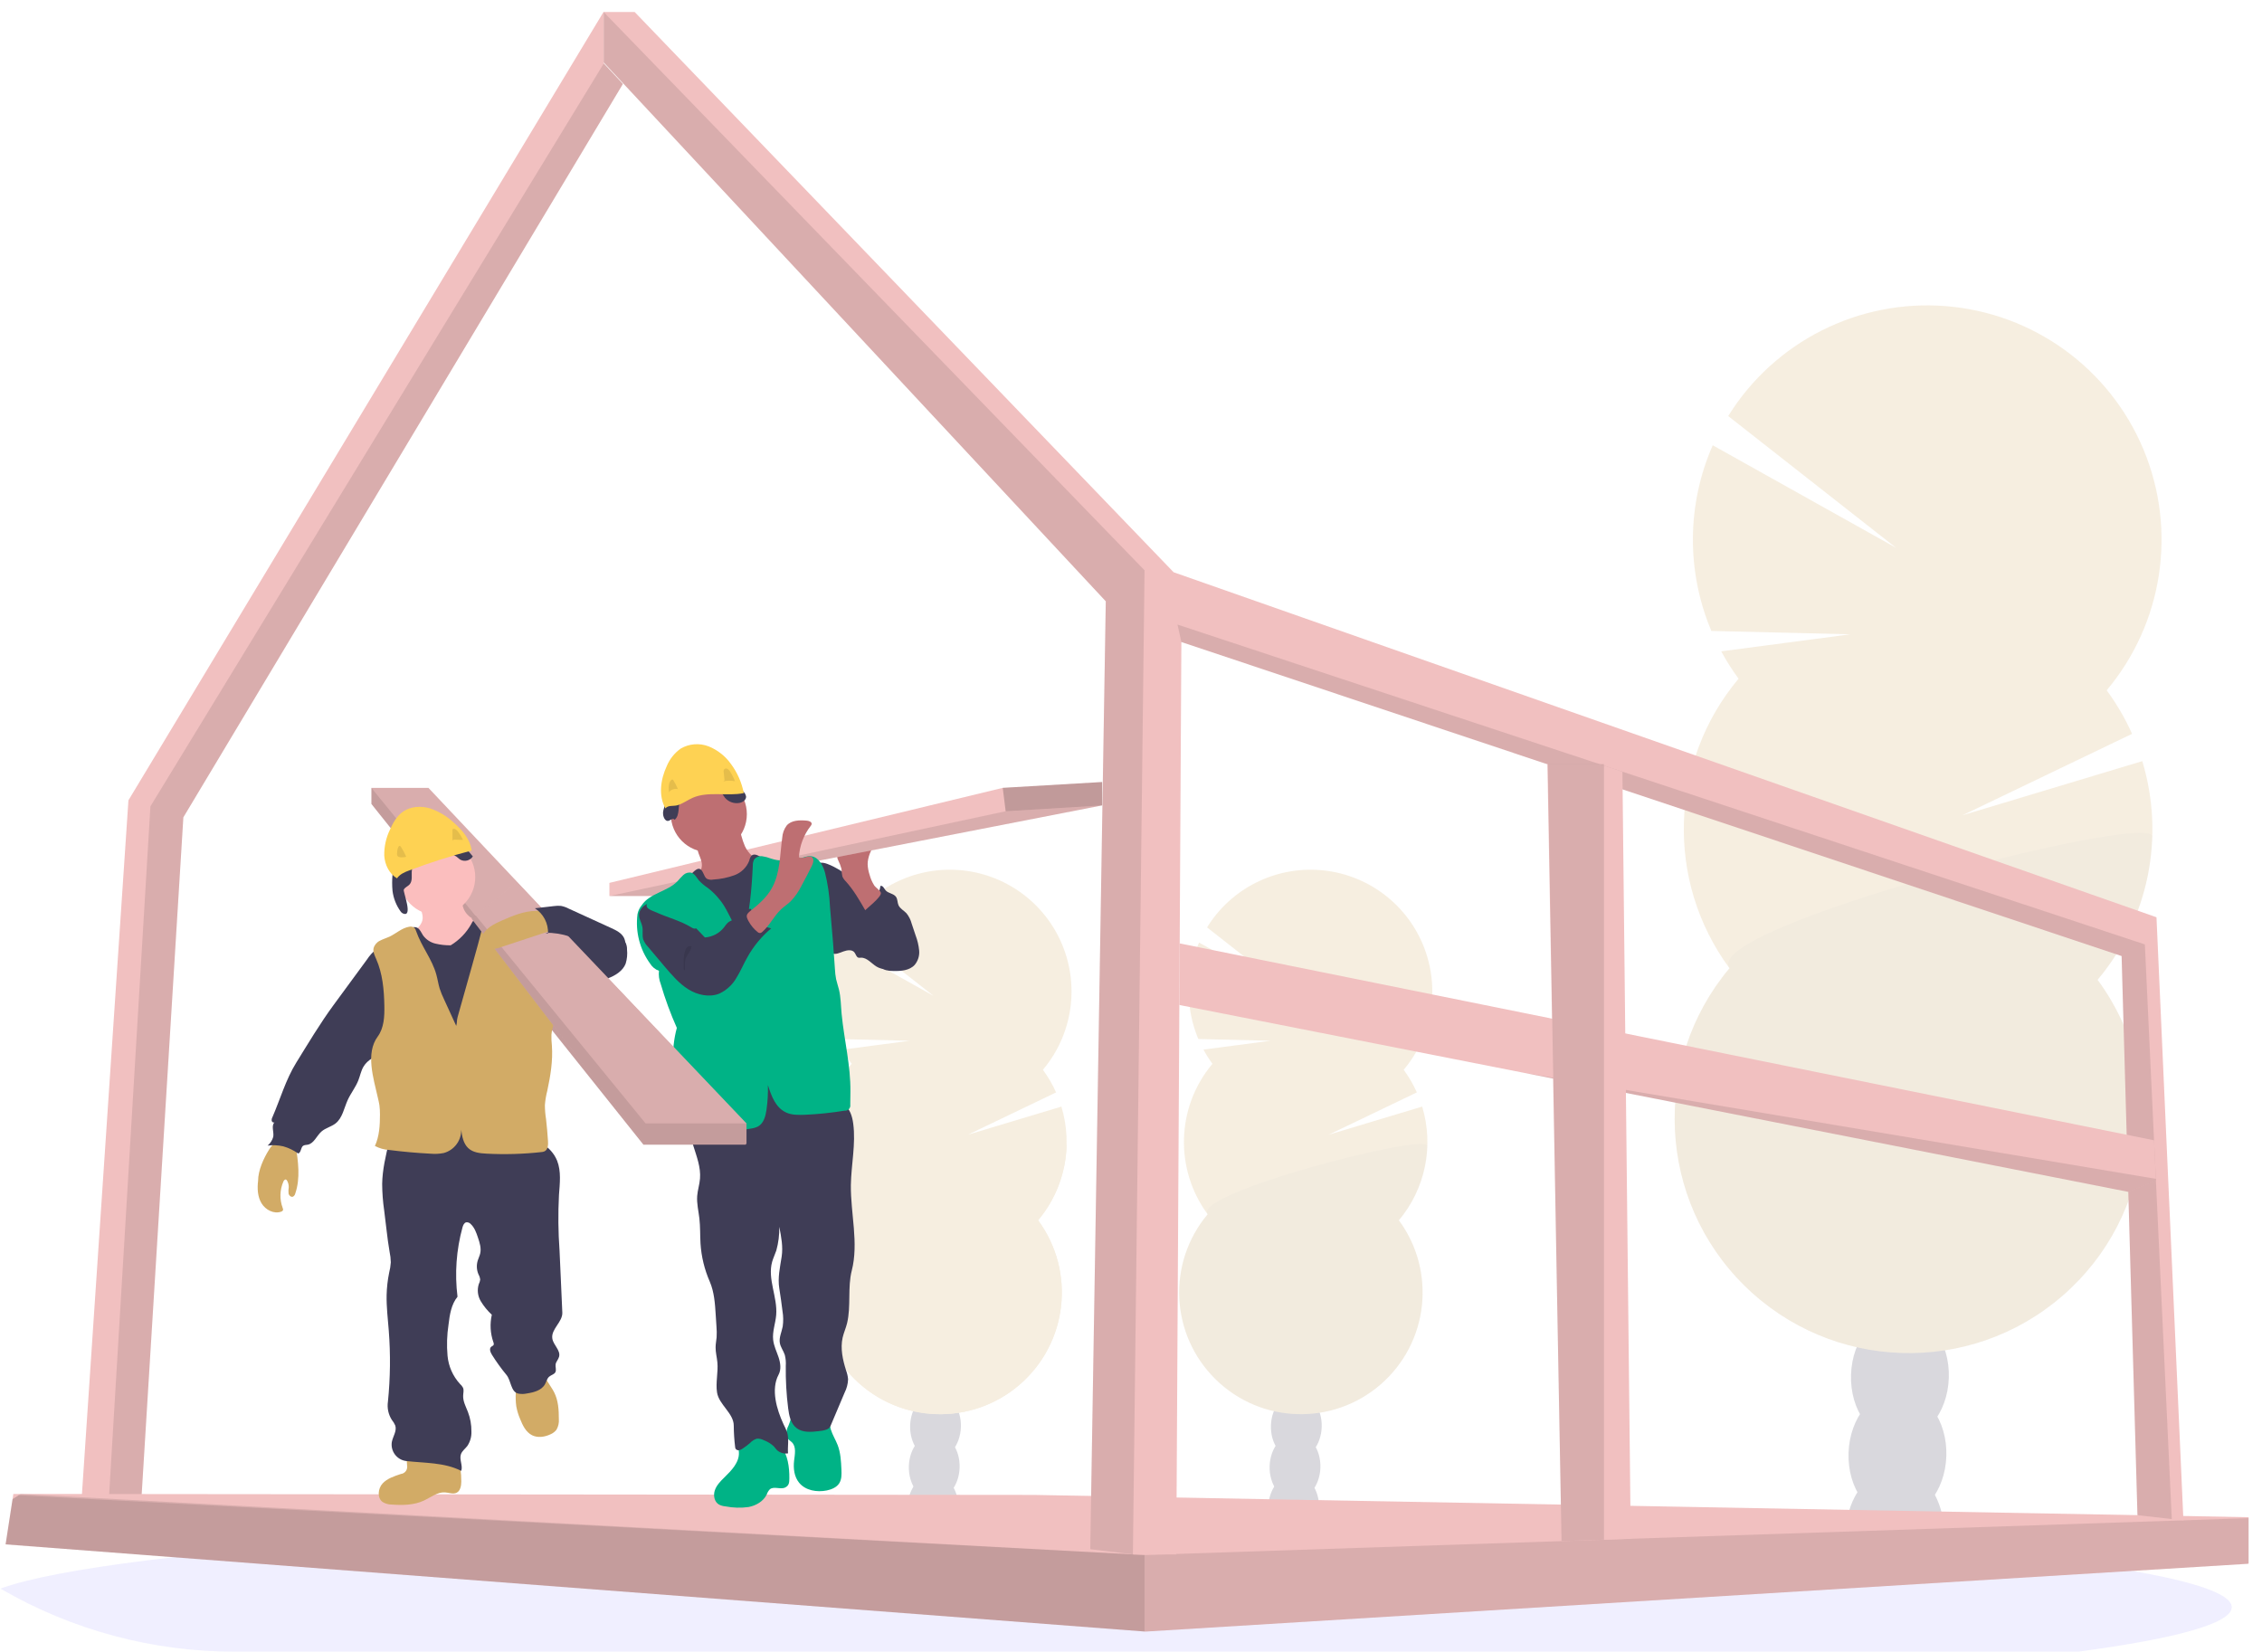<?xml version="1.0" encoding="UTF-8"?>
<svg width="167px" height="122px" viewBox="0 0 167 122" version="1.1" xmlns="http://www.w3.org/2000/svg" xmlns:xlink="http://www.w3.org/1999/xlink">
    <!-- Generator: Sketch 63.1 (92452) - https://sketch.com -->
    <title>undraw_under_construction_46pa</title>
    <desc>Created with Sketch.</desc>
    <g id="Product-Page-Gold" stroke="none" stroke-width="1" fill="none" fill-rule="evenodd">
        <g id="How-it-works" transform="translate(-145, -716)">
            <g id="Group-2" transform="translate(80, 716)">
                <g id="undraw_under_construction_46pa" transform="translate(65, 0)">
                    <path d="M164.767,118.669 C164.767,119.866 160.644,120.987 153.449,121.951 L17.356,121.951 C11.301,121.964 5.35,120.373 0.109,117.341 L0.029,117.295 C2.096,116.542 5.829,115.839 10.909,115.205 L10.909,115.205 L11.137,115.177 C13.415,114.898 15.961,114.633 18.743,114.383 C18.814,114.383 18.885,114.372 18.956,114.364 L18.956,114.364 C21.163,114.167 23.512,113.983 26.002,113.812 C26.08,113.812 26.158,113.798 26.236,113.794 C27.197,113.725 28.177,113.66 29.177,113.598 L29.177,113.598 L29.562,113.573 C36.843,113.121 45.12,112.76 54.095,112.522 L54.106,112.522 C55.363,112.487 56.633,112.456 57.917,112.429 C59.344,112.395 60.79,112.365 62.252,112.34 C63.368,112.315 64.499,112.298 65.632,112.28 L65.659,112.28 C70.774,112.203 76.059,112.164 81.463,112.164 C94.826,112.164 107.457,112.408 118.649,112.846 L118.681,112.846 C120.402,112.913 122.091,112.986 123.738,113.062 L125.14,113.128 C126.998,113.217 128.809,113.312 130.572,113.414 L130.572,113.414 C151.302,114.593 164.767,116.508 164.767,118.669 Z" id="Path" fill="#6C63FF" fill-rule="nonzero" opacity="0.1"></path>
                    <g id="Group" opacity="0.2" transform="translate(86.995, 64.042)">
                        <path d="M10.388,47.318 C10.382,47.507 10.361,47.695 10.323,47.881 C9.103,47.687 7.877,47.512 6.643,47.355 C6.643,47.306 6.643,47.255 6.643,47.204 C6.655,46.679 6.806,46.166 7.081,45.718 C7.442,45.147 7.991,44.79 8.595,44.809 C9.2,44.828 9.724,45.219 10.048,45.809 C10.293,46.273 10.41,46.794 10.388,47.318 Z" id="Path" fill="#3F3D56" fill-rule="nonzero"></path>
                        <ellipse id="Oval" fill="#3F3D56" fill-rule="nonzero" transform="translate(8.614, 44.265) rotate(-88.19) translate(-8.614, -44.265) " cx="8.614" cy="44.265" rx="2.455" ry="1.875"></ellipse>
                        <ellipse id="Oval" fill="#3F3D56" fill-rule="nonzero" transform="translate(8.71, 41.265) rotate(-88.19) translate(-8.71, -41.265) " cx="8.71" cy="41.265" rx="2.455" ry="1.875"></ellipse>
                        <ellipse id="Oval" fill="#3F3D56" fill-rule="nonzero" transform="translate(8.804, 38.264) rotate(-88.19) translate(-8.804, -38.264) " cx="8.804" cy="38.264" rx="2.455" ry="1.875"></ellipse>
                        <ellipse id="Oval" fill="#3F3D56" fill-rule="nonzero" transform="translate(8.898, 35.264) rotate(-88.19) translate(-8.898, -35.264) " cx="8.898" cy="35.264" rx="2.455" ry="1.875"></ellipse>
                        <path d="M2.52,14.508 C2.273,14.173 2.051,13.822 1.854,13.456 L6.806,12.803 L1.475,12.675 C0.514,10.394 0.534,7.819 1.53,5.553 L8.56,9.487 L2.12,4.433 C3.891,1.569 7.115,-0.064 10.471,0.201 C13.828,0.466 16.755,2.586 18.054,5.693 C19.353,8.8 18.806,12.372 16.637,14.947 C17.02,15.467 17.347,16.027 17.609,16.617 L11.11,19.737 L18.002,17.664 C18.883,20.573 18.236,23.731 16.281,26.059 C19.062,29.832 18.476,35.109 14.934,38.18 C11.393,41.25 6.086,41.083 2.745,37.795 C-0.596,34.508 -0.849,29.204 2.164,25.614 C-0.296,22.275 -0.152,17.685 2.515,14.508 L2.52,14.508 Z" id="Path" fill="#D2AB66"></path>
                        <path d="M18.384,20.567 C18.322,22.583 17.581,24.518 16.281,26.059 C19.062,29.832 18.476,35.109 14.934,38.18 C11.393,41.25 6.086,41.083 2.745,37.795 C-0.596,34.508 -0.849,29.204 2.164,25.614 C1.013,24.049 18.415,19.56 18.384,20.567 Z" id="Path" fill="#000000" fill-rule="nonzero" opacity="0.1"></path>
                    </g>
                    <g id="Group" opacity="0.2" transform="translate(60.36, 64.042)">
                        <path d="M10.388,47.318 C10.382,47.507 10.361,47.695 10.323,47.881 C9.103,47.687 7.877,47.512 6.643,47.355 C6.643,47.306 6.643,47.255 6.643,47.204 C6.655,46.679 6.806,46.166 7.081,45.718 C7.442,45.147 7.991,44.79 8.595,44.809 C9.2,44.828 9.724,45.219 10.048,45.809 C10.293,46.273 10.41,46.794 10.388,47.318 L10.388,47.318 Z" id="Path" fill="#3F3D56" fill-rule="nonzero"></path>
                        <ellipse id="Oval" fill="#3F3D56" fill-rule="nonzero" transform="translate(8.613, 44.265) rotate(-88.19) translate(-8.613, -44.265) " cx="8.613" cy="44.265" rx="2.455" ry="1.875"></ellipse>
                        <ellipse id="Oval" fill="#3F3D56" fill-rule="nonzero" transform="translate(8.708, 41.265) rotate(-88.19) translate(-8.708, -41.265) " cx="8.708" cy="41.265" rx="2.455" ry="1.875"></ellipse>
                        <ellipse id="Oval" fill="#3F3D56" fill-rule="nonzero" transform="translate(8.802, 38.265) rotate(-88.19) translate(-8.802, -38.265) " cx="8.802" cy="38.265" rx="2.455" ry="1.875"></ellipse>
                        <ellipse id="Oval" fill="#3F3D56" fill-rule="nonzero" transform="translate(8.896, 35.265) rotate(-88.19) translate(-8.896, -35.265) " cx="8.896" cy="35.265" rx="2.455" ry="1.875"></ellipse>
                        <path d="M2.52,14.508 C2.273,14.173 2.051,13.822 1.854,13.456 L6.806,12.803 L1.475,12.675 C0.514,10.394 0.534,7.819 1.53,5.553 L8.56,9.487 L2.12,4.433 C3.891,1.569 7.115,-0.064 10.471,0.201 C13.828,0.466 16.755,2.586 18.054,5.693 C19.353,8.8 18.806,12.372 16.637,14.947 C17.02,15.467 17.347,16.027 17.609,16.617 L11.11,19.737 L18.002,17.664 C18.883,20.573 18.236,23.731 16.281,26.059 C19.062,29.832 18.476,35.109 14.934,38.18 C11.393,41.25 6.086,41.083 2.745,37.795 C-0.596,34.508 -0.849,29.204 2.164,25.614 C-0.296,22.275 -0.152,17.685 2.515,14.508 L2.52,14.508 Z" id="Path" fill="#D2AB66"></path>
                        <path d="M18.384,20.567 C18.322,22.583 17.581,24.518 16.281,26.059 C19.062,29.832 18.476,35.109 14.934,38.18 C11.393,41.25 6.086,41.083 2.745,37.795 C-0.596,34.508 -0.849,29.204 2.164,25.614 C1.013,24.049 18.415,19.56 18.384,20.567 Z" id="Path" fill="#D2AB66"></path>
                    </g>
                    <g id="Group" opacity="0.2" transform="translate(123.619, 22.512)">
                        <path d="M19.885,90.766 C19.872,91.124 19.829,91.48 19.758,91.831 C17.409,91.456 15.044,91.121 12.662,90.825 C12.662,90.731 12.662,90.634 12.662,90.536 C12.685,89.524 12.976,88.536 13.507,87.674 C14.208,86.576 15.259,85.887 16.421,85.922 C17.583,85.957 18.594,86.712 19.225,87.85 C19.701,88.746 19.929,89.752 19.885,90.766 L19.885,90.766 Z" id="Path" fill="#3F3D56" fill-rule="nonzero"></path>
                        <ellipse id="Oval" fill="#3F3D56" fill-rule="nonzero" transform="translate(16.466, 84.882) rotate(-88.19) translate(-16.466, -84.882) " cx="16.466" cy="84.882" rx="4.728" ry="3.612"></ellipse>
                        <ellipse id="Oval" fill="#3F3D56" fill-rule="nonzero" transform="translate(16.649, 79.106) rotate(-88.19) translate(-16.649, -79.106) " cx="16.649" cy="79.106" rx="4.728" ry="3.612"></ellipse>
                        <ellipse id="Oval" fill="#3F3D56" fill-rule="nonzero" transform="translate(16.832, 73.331) rotate(-88.19) translate(-16.832, -73.331) " cx="16.832" cy="73.331" rx="4.728" ry="3.612"></ellipse>
                        <ellipse id="Oval" fill="#3F3D56" fill-rule="nonzero" transform="translate(16.807, 67.298) rotate(-88.282) translate(-16.807, -67.298) " cx="16.807" cy="67.298" rx="4.73" ry="3.613"></ellipse>
                        <path d="M4.737,27.601 C4.264,26.958 3.836,26.283 3.456,25.581 L12.988,24.322 L2.728,24.075 C0.876,19.686 0.913,14.727 2.83,10.365 L16.367,17.937 L3.971,8.208 C7.387,2.708 13.589,-0.425 20.044,0.091 C26.498,0.607 32.124,4.684 34.624,10.657 C37.124,16.63 36.078,23.499 31.915,28.458 C32.653,29.459 33.282,30.537 33.788,31.673 L21.275,37.682 L34.542,33.687 C36.241,39.281 35,45.355 31.242,49.835 C36.595,57.099 35.466,67.257 28.648,73.167 C21.83,79.078 11.615,78.756 5.183,72.428 C-1.249,66.099 -1.736,55.89 4.064,48.978 C-0.67,42.549 -0.392,33.717 4.737,27.599 L4.737,27.601 Z" id="Path" fill="#D2AB66"></path>
                        <path d="M35.28,39.265 C35.165,43.142 33.745,46.868 31.249,49.838 C36.602,57.102 35.473,67.26 28.655,73.171 C21.837,79.082 11.622,78.76 5.19,72.431 C-1.242,66.103 -1.729,55.894 4.071,48.981 C1.838,45.965 35.341,37.325 35.28,39.265 Z" id="Path" fill="#000000" fill-rule="nonzero" opacity="0.1"></path>
                    </g>
                    <polygon id="Path" fill="#F1C0C0" fill-rule="nonzero" points="5.831 113.586 7.669 113.58 10.26 113.58 13.537 60.348 45.989 6.196 44.578 4.682 44.578 0.848 9.482 59.093"></polygon>
                    <polygon id="Path" fill="#000000" fill-rule="nonzero" opacity="0.1" points="7.865 113.58 10.26 113.58 13.537 60.348 45.989 6.196 44.578 4.682 11.105 59.537"></polygon>
                    <polygon id="Path" fill="#F1C0C0" fill-rule="nonzero" points="0.414 114.029 84.5 120.464 84.572 120.469 165.948 115.464 166.01 115.461 166.01 112.024 76.343 110.379 1.534 110.307 0.987 110.307 0.928 110.692"></polygon>
                    <polygon id="Path" fill="#000000" fill-rule="nonzero" opacity="0.1" points="0.414 114.029 84.5 120.464 84.572 120.469 165.948 115.464 166.01 115.398 166.01 112.096 165.938 112.096 84.5 114.816 1.534 110.307 1.522 110.307 1.374 110.403 0.928 110.692"></polygon>
                    <polygon id="Path" fill="#000000" fill-rule="nonzero" opacity="0.1" points="0.414 114.029 84.5 120.464 84.5 114.816 1.374 110.403 0.928 110.692"></polygon>
                    <polygon id="Path" fill="#F1C0C0" fill-rule="nonzero" points="44.568 4.61 81.638 44.398 80.492 114.386 83.641 114.767 83.694 114.774 86.843 114.774 87.219 47.404 156.635 70.59 157.805 111.875 160.339 112.159 161.198 112.256 159.21 67.727 86.646 42.252 46.858 0.888 44.568 0.888"></polygon>
                    <polygon id="Path" fill="#000000" fill-rule="nonzero" opacity="0.1" points="86.934 46.116 87.219 47.404 156.635 70.59 157.805 111.875 160.339 112.159 158.352 69.732"></polygon>
                    <polygon id="Path" fill="#000000" fill-rule="nonzero" opacity="0.1" points="44.568 4.61 81.638 44.398 80.492 114.386 83.641 114.767 84.5 42.108 44.568 0.888"></polygon>
                    <polygon id="Path" fill="#F1C0C0" fill-rule="nonzero" points="87.069 74.204 112.528 79.217 112.537 79.219 157.129 88.003 159.17 87.185 159.163 87.041 159.03 84.194 87.095 69.658"></polygon>
                    <polygon id="Path" fill="#000000" fill-rule="nonzero" opacity="0.1" points="112.537 79.219 157.129 88.003 159.17 87.185 159.163 87.041"></polygon>
                    <polygon id="Path" fill="#F1C0C0" fill-rule="nonzero" points="114.242 56.43 114.931 94.34 115.286 113.789 118.421 113.684 120.395 113.617 119.781 56.978 118.421 56.526 118.124 56.43"></polygon>
                    <polygon id="Path" fill="#000000" fill-rule="nonzero" opacity="0.1" points="114.27 56.421 114.27 56.43 114.931 94.34 115.286 113.789 118.421 113.684 118.421 56.421"></polygon>
                    <path d="M65.136,66.111 C65.32,66.211 65.496,66.326 65.662,66.453 C65.858,66.625 66.035,66.818 66.188,67.03 C66.94,68.002 67.634,69.132 67.56,70.359 C67.563,70.72 67.422,71.066 67.169,71.323 C66.859,71.587 66.414,71.6 66.007,71.6 C65.566,71.6 65.101,71.6 64.719,71.372 C64.337,71.144 64.018,70.701 63.566,70.711 C63.503,70.722 63.437,70.722 63.374,70.711 C63.218,70.66 63.186,70.455 63.085,70.326 C62.909,70.093 62.54,70.151 62.264,70.252 C61.989,70.354 61.684,70.506 61.413,70.389 C61.255,70.306 61.126,70.177 61.043,70.019 C60.393,68.968 60.254,67.704 60.132,66.483 C60.056,65.74 59.482,63.206 61.068,63.783 C61.769,64.035 62.424,64.54 63.062,64.909 L65.136,66.111 Z" id="Path" fill="#3F3D56" fill-rule="nonzero"></path>
                    <path d="M63.57,66.362 C63.861,66.572 64.258,66.556 64.532,66.323 C64.793,66.088 64.959,65.765 65,65.416 C65.175,65.361 65.264,65.591 65.377,65.731 C65.573,65.969 65.972,65.966 66.151,66.22 C66.276,66.395 66.247,66.639 66.335,66.837 C66.449,67.093 66.731,67.226 66.924,67.433 C67.106,67.659 67.237,67.921 67.309,68.202 L67.597,69.064 C67.734,69.423 67.823,69.798 67.86,70.18 C67.896,70.566 67.776,70.951 67.527,71.247 C67.141,71.663 66.509,71.707 65.95,71.694 C65.763,71.698 65.577,71.676 65.396,71.629 C64.9,71.475 64.583,70.976 64.451,70.473 C64.32,69.97 64.334,69.443 64.257,68.927 C64.174,68.421 64.026,67.928 63.819,67.459 C63.665,67.094 63.24,66.551 63.247,66.164 C63.374,66.164 63.465,66.28 63.57,66.362 Z" id="Path" fill="#3F3D56" fill-rule="nonzero"></path>
                    <path d="M64.199,64.587 C64.117,64.338 64.069,64.079 64.057,63.818 C64.057,63.292 64.297,62.798 64.539,62.328 L62.536,62.6 C62.294,62.633 62.024,62.682 61.888,62.884 C61.782,63.086 61.782,63.328 61.888,63.53 C61.988,63.73 62.068,63.94 62.126,64.156 C62.131,64.345 62.152,64.533 62.191,64.718 C62.253,64.854 62.341,64.977 62.448,65.081 C63.021,65.715 63.451,66.464 63.878,67.205 C63.866,67.184 65.086,66.239 65.037,65.931 C65.009,65.756 64.656,65.545 64.544,65.377 C64.389,65.133 64.273,64.866 64.199,64.587 L64.199,64.587 Z" id="Path" fill="#BE6F72" fill-rule="nonzero"></path>
                    <polygon id="Path" fill="#F1C0C0" fill-rule="nonzero" points="81.372 57.741 81.372 59.467 51.815 65.232 50.282 66.16 44.992 66.16 44.992 65.188 74.031 58.172"></polygon>
                    <polygon id="Path" fill="#000000" fill-rule="nonzero" opacity="0.1" points="81.372 59.467 51.815 65.232 50.282 66.16 44.992 66.16 74.247 59.899"></polygon>
                    <path d="M57.642,106.739 C56.964,105.918 55.809,105.673 54.856,106.147 C54.756,106.194 54.669,106.262 54.6,106.347 C54.424,106.592 54.537,106.93 54.552,107.233 C54.593,107.973 54.004,108.574 53.475,109.091 C53.191,109.368 52.902,109.664 52.774,110.041 C52.646,110.417 52.74,110.896 53.084,111.092 C53.234,111.167 53.397,111.212 53.564,111.225 C54.124,111.334 54.699,111.35 55.264,111.273 C55.823,111.166 56.371,110.848 56.613,110.333 C56.66,110.194 56.737,110.066 56.839,109.96 C57.148,109.716 57.621,110.002 57.971,109.829 C58.26,109.685 58.273,109.459 58.276,109.161 C58.287,108.337 58.164,107.405 57.642,106.739 Z" id="Path" fill="#00B386" fill-rule="nonzero"></path>
                    <path d="M61.847,106.708 C62.063,107.275 62.093,107.894 62.121,108.5 C62.136,108.851 62.147,109.226 61.958,109.522 C61.769,109.818 61.399,109.974 61.045,110.048 C60.314,110.198 59.468,110.056 58.996,109.476 C58.635,109.033 58.56,108.425 58.627,107.85 C58.683,107.379 58.802,106.827 58.464,106.492 C58.376,106.403 58.262,106.34 58.181,106.243 C58.006,106.03 58.034,105.707 58.129,105.444 C58.252,105.193 58.345,104.928 58.404,104.654 C58.418,104.524 60.777,104.745 60.994,104.852 C61.29,104.997 61.245,105.241 61.334,105.535 C61.458,105.945 61.697,106.315 61.847,106.708 Z" id="Path" fill="#00B386" fill-rule="nonzero"></path>
                    <path d="M62.28,81.534 C62.743,81.833 62.922,82.422 62.993,82.969 C63.191,84.467 62.844,85.981 62.818,87.493 C62.794,89.612 63.407,91.769 62.883,93.821 C62.569,95.048 62.836,96.45 62.541,97.688 C62.454,98.056 62.292,98.403 62.208,98.771 C62.033,99.569 62.217,100.403 62.464,101.183 C62.543,101.393 62.593,101.613 62.613,101.836 C62.601,102.18 62.514,102.518 62.357,102.825 L61.306,105.311 C61.188,105.59 60.726,105.635 60.43,105.672 C59.872,105.739 59.25,105.786 58.807,105.441 C58.364,105.096 58.257,104.517 58.188,103.978 C58.057,102.941 57.999,101.897 58.013,100.853 C58.033,100.581 58.008,100.307 57.941,100.042 C57.845,99.742 57.633,99.483 57.575,99.166 C57.502,98.756 57.71,98.353 57.787,97.939 C57.84,97.561 57.834,97.178 57.77,96.802 C57.701,96.241 57.622,95.68 57.533,95.123 C57.407,94.343 57.587,93.574 57.708,92.792 C57.822,92.058 57.677,91.31 57.533,90.581 C57.546,91.173 57.472,91.763 57.314,92.333 C57.221,92.612 57.088,92.878 57.007,93.162 C56.648,94.436 57.414,95.773 57.305,97.093 C57.254,97.709 57.013,98.319 57.081,98.927 C57.128,99.372 57.335,99.781 57.477,100.205 C57.619,100.629 57.693,101.114 57.477,101.51 C56.908,102.586 57.333,104.049 57.843,105.153 C57.947,105.349 58.037,105.552 58.113,105.76 C58.264,106.257 58.138,106.792 58.178,107.31 C57.881,107.359 57.577,107.268 57.356,107.063 C57.279,106.983 57.216,106.888 57.141,106.804 C56.93,106.603 56.681,106.448 56.408,106.347 C56.248,106.257 56.066,106.215 55.882,106.226 C55.69,106.28 55.517,106.387 55.383,106.536 C55.21,106.688 55.026,106.828 54.833,106.955 C54.751,107.018 54.654,107.061 54.552,107.079 C54.447,107.095 54.343,107.042 54.295,106.948 C54.284,106.919 54.277,106.888 54.276,106.857 C54.21,106.328 54.176,105.795 54.172,105.262 C54.172,104.346 53.075,103.715 52.937,102.809 C52.826,102.078 53.031,101.333 52.963,100.597 C52.93,100.219 52.825,99.847 52.832,99.469 C52.832,99.223 52.888,98.983 52.907,98.74 C52.923,98.469 52.919,98.198 52.895,97.929 L52.84,97.082 C52.788,96.246 52.73,95.393 52.401,94.629 C52.01,93.737 51.779,92.783 51.717,91.811 C51.682,91.198 51.705,90.584 51.635,89.969 C51.572,89.414 51.431,88.862 51.472,88.305 C51.505,87.874 51.647,87.457 51.68,87.025 C51.749,86.197 51.433,85.391 51.186,84.597 C50.939,83.803 50.757,82.923 51.081,82.158 C51.127,82.032 51.204,81.92 51.305,81.832 C51.43,81.749 51.571,81.697 51.719,81.677 C54.725,81.046 57.807,80.849 60.87,81.094 C61.369,81.122 61.853,81.273 62.28,81.534 Z" id="Path" fill="#3F3D56" fill-rule="nonzero"></path>
                    <circle id="Oval" fill="#BE6F72" fill-rule="nonzero" cx="52.332" cy="60.115" r="2.807"></circle>
                    <path d="M51.789,63.621 C51.829,63.782 51.829,63.95 51.789,64.11 C51.745,64.222 51.683,64.327 51.605,64.419 C51.333,64.769 51.033,65.096 50.706,65.396 C50.872,65.768 51.172,66.064 51.545,66.225 C51.916,66.383 52.305,66.494 52.704,66.556 C52.902,66.609 53.109,66.623 53.313,66.599 C53.502,66.551 53.68,66.471 53.839,66.36 L55.399,65.426 C55.634,65.299 55.852,65.142 56.047,64.958 C56.333,64.664 56.495,64.272 56.499,63.861 C56.507,63.788 56.487,63.714 56.443,63.655 C56.383,63.603 56.308,63.571 56.229,63.565 C55.681,63.444 55.248,62.999 55.003,62.495 C54.781,61.977 54.637,61.43 54.577,60.87 L52.914,61.746 C52.667,61.878 52.422,62.009 52.166,62.123 C52.003,62.197 51.673,62.258 51.558,62.407 C51.337,62.682 51.731,63.29 51.789,63.621 Z" id="Path" fill="#BE6F72" fill-rule="nonzero"></path>
                    <path d="M50.717,64.887 C50.48,65.081 50.295,65.331 50.179,65.614 C50.07,65.964 50.179,66.334 50.277,66.681 C50.737,68.16 51.088,69.67 51.328,71.2 C51.475,72.252 51.53,73.319 51.601,74.382 C51.749,76.552 51.962,80.011 52.248,82.166 C53.299,82.214 54.325,81.907 55.367,81.795 C57.316,81.588 59.322,82.061 61.231,81.62 C60.768,79.792 60.305,76.671 59.843,74.845 C59.638,74.126 59.496,73.39 59.419,72.646 C59.378,72.111 59.403,71.575 59.41,71.037 C59.426,69.986 59.368,68.934 59.31,67.883 C59.243,66.656 59.177,65.43 58.886,64.229 C58.866,64.076 58.794,63.935 58.683,63.828 C58.507,63.7 58.28,63.746 58.071,63.774 C57.433,63.855 56.786,63.702 56.252,63.343 C56.021,63.185 55.711,62.992 55.495,63.167 C55.403,63.273 55.342,63.402 55.32,63.541 C55.127,64.042 54.727,64.436 54.223,64.622 C53.724,64.803 53.201,64.91 52.67,64.941 C52.508,64.976 52.339,64.957 52.189,64.887 C51.94,64.734 51.922,64.186 51.608,64.149 C51.333,64.117 50.902,64.71 50.717,64.887 Z" id="Path" fill="#3F3D56" fill-rule="nonzero"></path>
                    <path d="M54.863,69.166 C54.216,68.547 53.932,67.65 53.461,66.888 C53.14,66.375 52.73,65.924 52.25,65.556 C52.009,65.397 51.787,65.209 51.591,64.997 C51.424,64.792 51.298,64.519 51.046,64.44 C50.834,64.394 50.614,64.455 50.455,64.603 C50.301,64.75 50.155,64.905 50.017,65.069 C49.274,65.838 47.969,65.945 47.38,66.835 C47.221,67.024 47.113,67.25 47.066,67.492 C46.897,68.788 47.232,70.099 48.002,71.155 C48.151,71.399 48.38,71.585 48.651,71.68 C48.614,72.007 48.657,72.338 48.777,72.644 C49.101,73.753 49.5,74.839 49.97,75.895 C49.858,76.308 49.779,76.729 49.735,77.155 C49.613,78.225 49.726,79.312 49.611,80.384 C49.516,81.26 49.26,82.114 49.252,82.992 C49.252,83.132 49.264,83.298 49.385,83.37 C49.449,83.403 49.521,83.418 49.593,83.414 L51.749,83.479 C53,83.516 54.263,83.552 55.495,83.321 C55.659,83.297 55.818,83.247 55.967,83.172 C56.384,82.939 56.522,82.413 56.589,81.945 C56.676,81.339 56.71,80.725 56.692,80.113 C56.953,80.938 57.263,81.791 58.052,82.149 C58.469,82.338 58.945,82.324 59.403,82.312 C60.389,82.268 61.371,82.167 62.345,82.009 C62.467,82.024 62.588,81.98 62.673,81.891 C62.758,81.803 62.795,81.679 62.774,81.558 L62.785,80.601 C62.806,78.658 62.324,76.801 62.136,74.866 C62.077,74.256 62.082,73.639 61.933,73.042 C61.872,72.791 61.783,72.546 61.728,72.294 C61.681,72.047 61.652,71.797 61.641,71.545 L61.504,69.618 C61.439,68.726 61.346,67.865 61.278,66.975 C61.24,66.108 61.115,65.248 60.903,64.406 C60.75,63.881 60.433,63.285 59.885,63.22 C59.592,63.187 59.308,63.315 59.03,63.404 C58.345,63.62 57.61,63.617 56.927,63.395 C56.716,63.312 56.496,63.253 56.271,63.22 C56.041,63.189 55.812,63.284 55.672,63.469 C55.604,63.606 55.572,63.758 55.579,63.91 C55.497,65.661 55.344,67.464 54.863,69.166 Z" id="Path" fill="#00B386" fill-rule="nonzero"></path>
                    <path d="M52.043,69.218 C51.235,68.367 50.406,67.499 49.365,66.958 C48.955,66.744 48.489,66.583 48.035,66.663 C47.582,66.744 47.159,67.138 47.18,67.599 C47.194,67.885 47.368,68.137 47.422,68.417 C47.485,68.733 47.394,69.069 47.492,69.374 C47.572,69.575 47.691,69.758 47.843,69.912 L49.083,71.382 C49.609,71.996 50.135,72.618 50.811,73.042 C51.488,73.466 52.364,73.664 53.107,73.363 C53.635,73.117 54.075,72.713 54.365,72.208 C54.673,71.717 54.891,71.181 55.18,70.674 C55.63,69.865 56.224,69.145 56.932,68.549 C56.568,68.454 56.11,68.321 55.881,68.023 C55.815,67.928 55.76,67.828 55.714,67.722 L55.43,67.108 C55.235,67.098 55.045,67.17 54.905,67.306 C54.783,67.447 54.652,67.58 54.514,67.704 C54.267,67.89 53.932,67.941 53.708,68.153 C53.621,68.244 53.542,68.342 53.473,68.447 C53.13,68.898 52.609,69.179 52.043,69.218 Z" id="Path" fill="#3F3D56" fill-rule="nonzero"></path>
                    <path d="M56.997,65.554 C57.605,64.445 57.577,63.115 57.75,61.862 C57.769,61.53 57.886,61.211 58.085,60.946 C58.436,60.55 59.054,60.544 59.583,60.595 C59.739,60.613 59.934,60.686 59.925,60.842 C59.913,60.898 59.886,60.95 59.846,60.991 C59.333,61.653 59.032,62.454 58.981,63.29 C59.256,63.481 59.681,63.089 59.946,63.29 C60.121,63.437 60.041,63.728 59.936,63.939 C59.691,64.426 59.44,64.909 59.18,65.389 C58.973,65.813 58.703,66.202 58.379,66.544 C58.157,66.758 57.896,66.926 57.67,67.137 C57.144,67.629 56.827,68.325 56.284,68.805 C56.238,68.854 56.176,68.886 56.108,68.894 C56.039,68.889 55.974,68.86 55.924,68.812 C55.653,68.591 55.428,68.319 55.262,68.011 C55.055,67.629 55.087,67.517 55.413,67.247 C56.023,66.765 56.617,66.248 56.997,65.554 Z" id="Path" fill="#BE6F72" fill-rule="nonzero"></path>
                    <path d="M51.027,68.465 C51.132,68.53 51.262,68.603 51.377,68.549 C51.424,68.52 51.465,68.481 51.495,68.435 C51.695,68.168 51.862,67.877 51.992,67.569 C52.015,67.526 52.027,67.478 52.029,67.429 C52.029,67.317 51.929,67.235 51.836,67.17 C51.339,66.853 50.804,66.598 50.243,66.413 C49.781,66.238 49.297,66.085 48.806,66.129 C48.434,66.154 48.088,66.33 47.848,66.616 C47.498,67.066 48.085,67.203 48.453,67.366 C49.304,67.753 50.226,67.978 51.027,68.465 Z" id="Path" fill="#00B386" fill-rule="nonzero"></path>
                    <path d="M50.475,71.444 C50.463,71.525 50.49,71.607 50.548,71.665 C50.599,71.416 50.533,71.153 50.585,70.902 C50.662,70.526 51.028,70.242 51.06,69.863 C50.389,69.732 50.48,71.037 50.475,71.444 Z" id="Path" fill="#000000" fill-rule="nonzero" opacity="0.1"></path>
                    <polygon id="Path" fill="#000000" fill-rule="nonzero" opacity="0.2" points="81.372 57.741 81.372 59.467 74.247 59.899 74.031 58.172"></polygon>
                    <path d="M49.805,60.532 C50.25,60.169 49.993,59.409 50.294,58.922 C50.469,58.655 50.766,58.515 51.056,58.396 C51.408,58.232 51.784,58.127 52.169,58.087 C52.56,58.05 52.947,58.192 53.221,58.475 C53.335,58.604 53.412,58.762 53.519,58.897 C53.788,59.218 54.212,59.364 54.622,59.279 C54.856,59.226 55.097,59.05 55.082,58.811 C55.055,58.666 54.981,58.534 54.871,58.436 L54.37,57.881 C53.801,57.25 53.168,56.58 52.332,56.423 C51.75,56.312 51.155,56.468 50.594,56.656 C50.368,56.731 50.114,56.843 50.051,57.073 C50.009,57.231 50.072,57.402 50.035,57.562 C49.963,57.879 49.556,57.986 49.367,58.252 C49.178,58.519 49.236,58.834 49.181,59.128 C49.127,59.423 48.969,59.71 48.95,60.015 C48.938,60.199 49.031,60.541 49.238,60.607 C49.444,60.674 49.677,60.313 49.805,60.532 Z" id="Path" fill="#3F3D56" fill-rule="nonzero"></path>
                    <path d="M54.912,58.559 C54.764,57.788 54.445,57.06 53.979,56.428 C53.565,55.838 52.989,55.38 52.32,55.11 C51.643,54.846 50.881,54.906 50.254,55.273 C49.794,55.601 49.436,56.053 49.222,56.575 C48.768,57.553 48.6,58.748 49.127,59.687 C49.337,59.432 49.698,59.547 50.017,59.454 C50.417,59.34 50.755,59.074 51.135,58.908 C52.283,58.401 53.685,58.811 54.912,58.559 Z" id="Path" fill="#FED253" fill-rule="nonzero"></path>
                    <path d="M49.395,58.505 C49.355,58.189 49.329,57.823 49.553,57.599 C49.576,57.571 49.61,57.555 49.646,57.557 C49.677,57.567 49.703,57.59 49.718,57.62 C49.847,57.824 49.957,58.04 50.047,58.264 C49.78,58.203 49.502,58.311 49.346,58.536" id="Path" fill="#000000" fill-rule="nonzero" opacity="0.1"></path>
                    <path d="M53.49,57.614 L53.427,56.989 C53.417,56.937 53.421,56.884 53.44,56.835 C53.494,56.749 53.605,56.719 53.696,56.764 C53.782,56.812 53.853,56.883 53.901,56.969 C54.046,57.193 54.167,57.433 54.262,57.683 C53.979,57.628 53.689,57.632 53.408,57.693" id="Path" fill="#000000" fill-rule="nonzero" opacity="0.1"></path>
                    <polygon id="Path" fill="#000000" fill-rule="nonzero" opacity="0.1" points="55.059 83.004 55.059 84.434 53.851 84.514 47.501 84.514 47.501 83.004"></polygon>
                    <polygon id="Path" fill="#F1C0C0" fill-rule="nonzero" points="55.059 83.004 55.059 84.514 47.501 84.514 27.423 59.363 27.423 58.175 31.632 58.175"></polygon>
                    <polygon id="Path" fill="#000000" fill-rule="nonzero" opacity="0.1" points="55.059 83.004 55.059 84.514 47.501 84.514 27.423 59.363 27.423 58.175 31.632 58.175"></polygon>
                    <polygon id="Path" fill="#000000" fill-rule="nonzero" opacity="0.1" points="55.059 83.004 55.059 84.514 47.501 84.514 27.423 59.363 27.423 58.175 47.61 83.004"></polygon>
                    <path d="M30.055,108.213 C30.081,108.357 30.047,108.505 29.96,108.622 C29.873,108.74 29.741,108.815 29.596,108.832 C29.109,108.996 28.592,109.159 28.246,109.532 C27.901,109.906 27.833,110.598 28.246,110.901 C28.458,111.029 28.7,111.095 28.947,111.092 C29.741,111.146 30.568,111.136 31.288,110.799 C31.804,110.561 32.289,110.155 32.855,110.191 C33.148,110.209 33.46,110.346 33.721,110.212 C33.982,110.079 34.055,109.708 34.057,109.398 C34.064,108.75 33.966,108.106 33.768,107.489 C33.742,107.405 32.627,107.34 32.494,107.314 L31.143,107.139 C30.887,107.105 30.335,106.913 30.134,107.126 C29.932,107.34 30.055,107.959 30.055,108.213 Z" id="Path" fill="#D2AB66" fill-rule="nonzero"></path>
                    <path d="M38.117,103.839 C38.174,104.155 38.267,104.463 38.394,104.757 C38.582,105.234 38.822,105.74 39.281,105.972 C39.698,106.18 40.21,106.105 40.634,105.907 C40.811,105.834 40.966,105.716 41.084,105.565 C41.221,105.327 41.282,105.052 41.259,104.778 C41.259,104.1 41.219,103.399 40.909,102.796 C40.642,102.271 40.178,101.819 40.171,101.237 L38.575,101.545 C38.489,101.554 38.408,101.586 38.34,101.638 C38.289,101.691 38.254,101.757 38.238,101.829 C38.068,102.485 38.027,103.168 38.117,103.839 L38.117,103.839 Z" id="Path" fill="#D2AB66" fill-rule="nonzero"></path>
                    <path d="M19.054,87.192 C18.987,87.756 19.015,88.361 19.309,88.848 C19.604,89.335 20.224,89.657 20.76,89.463 C20.816,89.449 20.863,89.413 20.892,89.363 C20.906,89.304 20.898,89.241 20.869,89.188 C20.632,88.556 20.652,87.857 20.923,87.239 C20.958,87.159 21.034,87.064 21.116,87.096 C21.151,87.113 21.178,87.141 21.195,87.176 C21.28,87.323 21.322,87.49 21.318,87.66 C21.293,87.813 21.288,87.969 21.304,88.124 C21.337,88.275 21.498,88.417 21.638,88.352 C21.72,88.302 21.778,88.22 21.798,88.126 C22.189,86.996 22.012,85.76 21.833,84.577 C21.836,84.523 21.814,84.469 21.774,84.431 C21.734,84.394 21.679,84.376 21.624,84.383 C20.797,84.301 20.345,84.103 19.872,84.872 C19.465,85.52 19.054,86.412 19.054,87.192 Z" id="Path" fill="#D2AB66" fill-rule="nonzero"></path>
                    <path d="M28.723,84.316 C28.478,85.336 28.231,86.368 28.215,87.416 C28.219,88.069 28.268,88.721 28.362,89.367 L28.546,90.884 C28.609,91.396 28.67,91.906 28.76,92.412 C28.817,92.673 28.848,92.939 28.853,93.206 C28.835,93.469 28.794,93.73 28.728,93.986 C28.618,94.522 28.557,95.068 28.544,95.615 C28.525,96.492 28.634,97.368 28.702,98.244 C28.838,99.99 28.818,101.745 28.641,103.487 C28.57,103.957 28.672,104.437 28.928,104.838 C29.032,104.964 29.117,105.105 29.182,105.255 C29.314,105.656 29.007,106.058 28.928,106.469 C28.823,107.138 29.279,107.765 29.948,107.871 C31.35,108.038 32.79,107.962 34.054,108.604 C34.187,108.215 33.896,107.773 34.029,107.377 C34.113,107.132 34.344,106.972 34.502,106.766 C34.714,106.45 34.82,106.076 34.804,105.697 C34.81,105.201 34.722,104.71 34.544,104.247 C34.395,103.862 34.182,103.482 34.194,103.068 C34.194,102.865 34.266,102.651 34.183,102.464 C34.127,102.356 34.05,102.26 33.957,102.181 C33.434,101.608 33.112,100.878 33.041,100.105 C32.972,99.337 32.997,98.564 33.114,97.802 C33.2,97.077 33.316,96.311 33.777,95.745 C33.563,94.029 33.689,92.287 34.146,90.62 C34.192,90.465 34.264,90.287 34.422,90.25 C34.549,90.237 34.674,90.286 34.758,90.383 C35.033,90.641 35.165,91.014 35.284,91.371 C35.415,91.759 35.548,92.172 35.448,92.568 C35.406,92.743 35.322,92.898 35.273,93.066 C35.167,93.404 35.185,93.769 35.326,94.094 C35.394,94.213 35.437,94.345 35.452,94.482 C35.436,94.599 35.4,94.713 35.347,94.818 C35.215,95.237 35.268,95.693 35.492,96.071 C35.716,96.443 35.991,96.781 36.311,97.075 C36.158,97.748 36.197,98.45 36.425,99.101 C36.458,99.16 36.466,99.23 36.447,99.295 C36.416,99.362 36.335,99.386 36.272,99.434 C36.097,99.577 36.205,99.849 36.323,100.037 C36.645,100.551 37,101.044 37.387,101.512 C37.737,101.931 37.705,102.739 38.228,102.889 C38.447,102.937 38.674,102.937 38.894,102.889 C39.409,102.811 39.984,102.662 40.236,102.206 C40.339,102.018 40.381,101.791 40.542,101.65 C40.704,101.51 40.912,101.486 41.002,101.318 C41.091,101.149 40.991,100.928 41.021,100.734 C41.051,100.539 41.221,100.384 41.275,100.178 C41.405,99.705 40.853,99.316 40.777,98.833 C40.669,98.132 41.552,97.606 41.515,96.905 C41.438,95.382 41.389,93.853 41.31,92.33 C41.211,90.966 41.197,89.597 41.268,88.231 C41.329,87.381 41.443,86.491 41.131,85.701 C40.683,84.586 39.446,83.961 38.249,83.842 C37.052,83.722 35.859,84.006 34.672,84.192 C32.703,84.495 30.703,84.537 28.723,84.316 Z" id="Path" fill="#3F3D56" fill-rule="nonzero"></path>
                    <circle id="Oval" fill="#FBBEBE" fill-rule="nonzero" cx="32.28" cy="64.76" r="2.807"></circle>
                    <path d="M31.138,68.092 C30.943,68.546 30.488,68.834 29.993,68.815 C29.892,69.236 30.135,69.66 30.414,69.991 C31.592,71.362 33.419,71.989 35.191,71.629 C35.529,71.569 35.851,71.435 36.132,71.237 C36.511,70.92 36.766,70.479 36.85,69.993 C36.931,69.51 36.954,69.018 36.919,68.53 C36.929,68.433 36.901,68.337 36.842,68.26 C36.771,68.205 36.685,68.177 36.596,68.179 C36.004,68.127 35.385,68.104 34.865,67.813 C34.344,67.522 33.975,66.865 34.225,66.325 C34.185,66.409 33.162,66.45 33.027,66.467 C32.604,66.527 32.182,66.593 31.762,66.67 C31.559,66.681 31.36,66.719 31.168,66.783 C30.913,66.914 31.008,66.849 31.068,67.087 C31.157,67.452 31.288,67.713 31.138,68.092 Z" id="Path" fill="#FBBEBE" fill-rule="nonzero"></path>
                    <path d="M33.274,69.798 C32.896,69.803 32.519,69.761 32.151,69.674 C31.779,69.587 31.452,69.369 31.229,69.059 C31.099,68.863 31.015,68.615 30.808,68.505 C30.47,68.33 30.085,68.626 29.815,68.898 C29.569,69.165 29.284,69.395 28.97,69.578 C28.595,69.776 28.157,69.846 27.803,70.079 C27.527,70.288 27.289,70.544 27.102,70.836 L24.619,74.218 C23.622,75.578 22.755,77.037 21.866,78.472 C21.097,79.715 20.694,81.145 20.114,82.485 C20.068,82.567 20.049,82.662 20.059,82.755 C20.081,82.846 20.191,82.92 20.268,82.867 C20.007,83.127 20.236,83.568 20.175,83.933 C20.105,84.188 19.96,84.416 19.758,84.586 C20.144,84.536 20.535,84.554 20.915,84.641 C21.307,84.752 21.677,84.93 22.008,85.166 C22.22,85.133 22.201,84.756 22.359,84.616 C22.453,84.534 22.593,84.544 22.718,84.52 C23.186,84.429 23.371,83.866 23.731,83.549 C24.03,83.284 24.454,83.198 24.772,82.95 C25.287,82.545 25.397,81.825 25.667,81.227 C25.897,80.721 26.257,80.279 26.459,79.76 C26.59,79.424 26.654,79.059 26.841,78.749 C27.141,78.248 27.705,77.982 28.243,77.742 C28.583,77.589 28.944,77.431 29.31,77.456 C29.291,78.271 29.187,79.073 29.364,79.869 C29.426,80.149 29.512,80.423 29.585,80.701 C29.92,81.956 29.999,83.263 30.014,84.556 C30.82,84.372 31.642,84.274 32.468,84.262 C33.118,84.243 33.766,84.327 34.416,84.315 C35.187,84.301 35.95,84.152 36.721,84.099 C37.492,84.047 38.298,84.099 38.979,84.45 C38.924,83.339 38.955,82.226 39.072,81.12 L39.258,79.378 C39.3,78.872 39.378,78.37 39.491,77.875 C39.593,77.475 39.74,77.09 39.852,76.692 C40.246,75.29 40.175,73.794 40.099,72.334 C40.061,71.584 39.771,70.846 39.432,70.179 C39.308,69.931 39.168,69.692 39.011,69.464 C38.176,68.313 36.809,67.671 35.391,67.764 C35.301,67.767 35.214,67.786 35.131,67.82 C34.983,67.915 34.868,68.052 34.8,68.214 C34.438,68.866 33.912,69.412 33.274,69.798 L33.274,69.798 Z" id="Path" fill="#3F3D56" fill-rule="nonzero"></path>
                    <path d="M29.811,65.691 C29.89,65.516 30.102,65.451 30.232,65.311 C30.481,65.044 30.368,64.618 30.407,64.259 C30.47,63.733 30.906,63.294 31.406,63.106 C31.915,62.943 32.457,62.908 32.983,63.006 C33.236,63.025 33.481,63.106 33.694,63.243 C33.786,63.309 33.87,63.395 33.955,63.457 C34.281,63.653 34.704,63.555 34.909,63.234 C34.288,62.488 33.602,61.699 32.659,61.469 C32.335,61.403 32.006,61.372 31.676,61.377 C31.239,61.368 30.789,61.361 30.386,61.527 C29.837,61.753 29.452,62.274 29.254,62.835 C29.081,63.403 28.988,63.993 28.979,64.587 C28.943,64.983 28.943,65.382 28.979,65.778 C29.047,66.32 29.248,66.836 29.564,67.28 C29.607,67.349 29.667,67.406 29.739,67.443 C30.538,67.794 29.746,65.836 29.811,65.691 Z" id="Path" fill="#3F3D56" fill-rule="nonzero"></path>
                    <path d="M34.818,62.801 C34.721,61.976 34.132,61.294 33.507,60.746 C33.003,60.27 32.402,59.909 31.746,59.686 C31.085,59.491 30.325,59.533 29.759,59.927 C29.303,60.245 29.014,60.749 28.791,61.257 C28.499,61.857 28.354,62.518 28.369,63.185 C28.413,63.847 28.735,64.519 29.31,64.853 C29.517,64.548 29.876,64.391 30.221,64.266 C31.726,63.695 33.26,63.206 34.818,62.801 L34.818,62.801 Z" id="Path" fill="#FED253" fill-rule="nonzero"></path>
                    <path d="M29.503,62.458 C29.559,62.458 29.596,62.516 29.624,62.563 C29.766,62.785 29.889,63.02 29.99,63.264 C29.785,63.308 29.433,63.357 29.331,63.176 C29.277,63.085 29.342,62.449 29.503,62.458 Z" id="Path" fill="#000000" fill-rule="nonzero" opacity="0.1"></path>
                    <path d="M33.496,62.062 C33.454,62.102 33.405,62.02 33.405,61.96 L33.405,61.28 C33.404,61.261 33.408,61.242 33.418,61.226 C33.432,61.209 33.453,61.199 33.475,61.198 C33.617,61.182 33.735,61.303 33.826,61.419 C33.964,61.606 34.084,61.806 34.185,62.016 L33.444,61.993" id="Path" fill="#000000" fill-rule="nonzero" opacity="0.1"></path>
                    <path d="M42.747,73.321 C42.908,73.167 43.08,73.026 43.262,72.898 C43.748,72.574 44.335,72.446 44.88,72.239 C45.424,72.033 45.978,71.698 46.19,71.155 C46.296,70.815 46.331,70.457 46.292,70.103 C46.297,69.955 46.271,69.808 46.215,69.67 C46.148,69.549 46.053,69.446 45.938,69.369 C45.198,68.822 44.207,68.778 43.288,68.835 C41.264,68.96 39.28,69.455 37.434,70.296 C37.336,70.328 37.251,70.389 37.189,70.471 C37.153,70.547 37.136,70.631 37.141,70.715 C37.109,71.232 37.176,71.75 37.339,72.241 C37.581,72.865 38.079,73.368 38.287,74.004 C38.382,74.29 38.413,74.593 38.496,74.88 C38.563,75.177 38.739,75.438 38.988,75.613 C39.68,76.026 40.334,75.471 40.814,75.04 L42.747,73.321 Z" id="Path" fill="#3F3D56" fill-rule="nonzero"></path>
                    <path d="M33.682,75.747 L32.794,73.809 C32.663,73.541 32.551,73.264 32.457,72.981 C32.356,72.642 32.307,72.292 32.212,71.952 C31.9,70.82 31.113,69.877 30.729,68.768 C30.705,68.668 30.656,68.575 30.586,68.5 C30.472,68.42 30.329,68.394 30.195,68.43 C29.659,68.523 29.24,68.931 28.749,69.162 C28.521,69.267 28.276,69.337 28.048,69.458 C27.818,69.567 27.646,69.772 27.579,70.017 C27.524,70.285 27.658,70.543 27.77,70.804 C28.246,71.88 28.355,73.082 28.376,74.26 C28.392,75.052 28.352,75.902 27.884,76.538 C26.985,77.764 27.559,79.566 27.896,81.05 C27.936,81.225 27.984,81.415 28.012,81.6 C28.041,81.833 28.055,82.067 28.052,82.301 C28.052,83.088 28.008,83.899 27.679,84.613 C28.004,84.786 28.362,84.887 28.73,84.91 C29.748,85.04 30.769,85.131 31.795,85.184 C32.116,85.214 32.44,85.197 32.757,85.135 C33.53,84.926 34.064,84.219 34.052,83.417 C34.108,83.903 34.211,84.43 34.564,84.767 C34.916,85.103 35.429,85.154 35.908,85.18 C37.258,85.252 38.611,85.214 39.955,85.066 C40.041,85.063 40.126,85.043 40.204,85.009 C40.464,84.879 40.478,84.521 40.457,84.234 C40.418,83.696 40.378,83.158 40.313,82.624 C40.258,82.283 40.23,81.938 40.229,81.593 C40.256,81.238 40.314,80.886 40.404,80.542 C40.639,79.448 40.825,78.332 40.746,77.212 C40.715,76.94 40.703,76.665 40.712,76.391 C40.758,75.772 41.084,75.183 41.023,74.568 C40.847,72.76 40.705,70.904 40.201,69.159 C40.11,68.847 39.994,68.512 39.722,68.333 C39.372,68.099 38.88,68.221 38.478,68.072 C38.29,67.985 38.111,67.878 37.944,67.755 C37.581,67.528 37.164,67.4 36.736,67.384 C36.414,67.371 36.055,67.443 35.86,67.703 C35.77,67.849 35.711,68.011 35.685,68.181 C35.431,69.25 35.133,70.306 34.835,71.363 L34.55,72.376 L33.784,75.096 C33.708,75.385 33.759,75.474 33.682,75.747 Z" id="Path" fill="#D2AB66" fill-rule="nonzero"></path>
                    <polyline id="Path" fill="#F1C0C0" fill-rule="nonzero" points="38.163 65.137 55.113 82.95 55.113 84.46 47.555 84.46 34.818 67.836"></polyline>
                    <polyline id="Path" fill="#000000" fill-rule="nonzero" opacity="0.1" points="38.163 65.137 55.113 82.95 55.113 84.46 47.555 84.46 34.818 67.836"></polyline>
                    <polygon id="Path" fill="#000000" fill-rule="nonzero" opacity="0.1" points="35.087 67.601 35.142 67.62 47.664 82.95 55.113 82.95 55.113 84.46 47.555 84.46 34.818 67.836"></polygon>
                    <path d="M37.038,67.976 C36.425,68.244 35.743,68.587 35.559,69.232 C35.523,69.345 35.515,69.466 35.536,69.583 C35.628,69.864 35.884,70.06 36.179,70.075 C36.468,70.082 36.755,70.03 37.022,69.921 L40.641,68.726 C40.739,68.694 40.851,68.647 40.875,68.551 C40.882,68.49 40.87,68.429 40.84,68.375 C40.728,68.102 40.618,67.543 40.383,67.352 C40.19,67.198 39.808,67.252 39.575,67.256 C38.678,67.263 37.835,67.625 37.038,67.976 Z" id="Path" fill="#D2AB66" fill-rule="nonzero"></path>
                    <path d="M40.264,68.868 C40.873,68.866 41.48,68.96 42.06,69.146 C42.643,69.336 43.159,69.689 43.548,70.163 C43.661,70.295 43.741,70.453 43.783,70.622 C43.818,70.797 44.389,70.902 44.263,71.021 C44.646,70.96 44.555,71.141 44.944,71.137 C45.333,71.134 45.754,71.034 45.987,70.724 C46.149,70.469 46.221,70.167 46.192,69.867 C46.197,69.659 46.158,69.452 46.076,69.26 C45.901,68.892 45.498,68.694 45.127,68.524 L41.997,67.093 C41.815,66.996 41.621,66.927 41.419,66.888 C41.249,66.872 41.078,66.876 40.909,66.9 L39.491,67.063 C40.122,67.471 40.49,68.182 40.46,68.933" id="Path" fill="#3F3D56" fill-rule="nonzero"></path>
                </g>
            </g>
        </g>
    </g>
</svg>